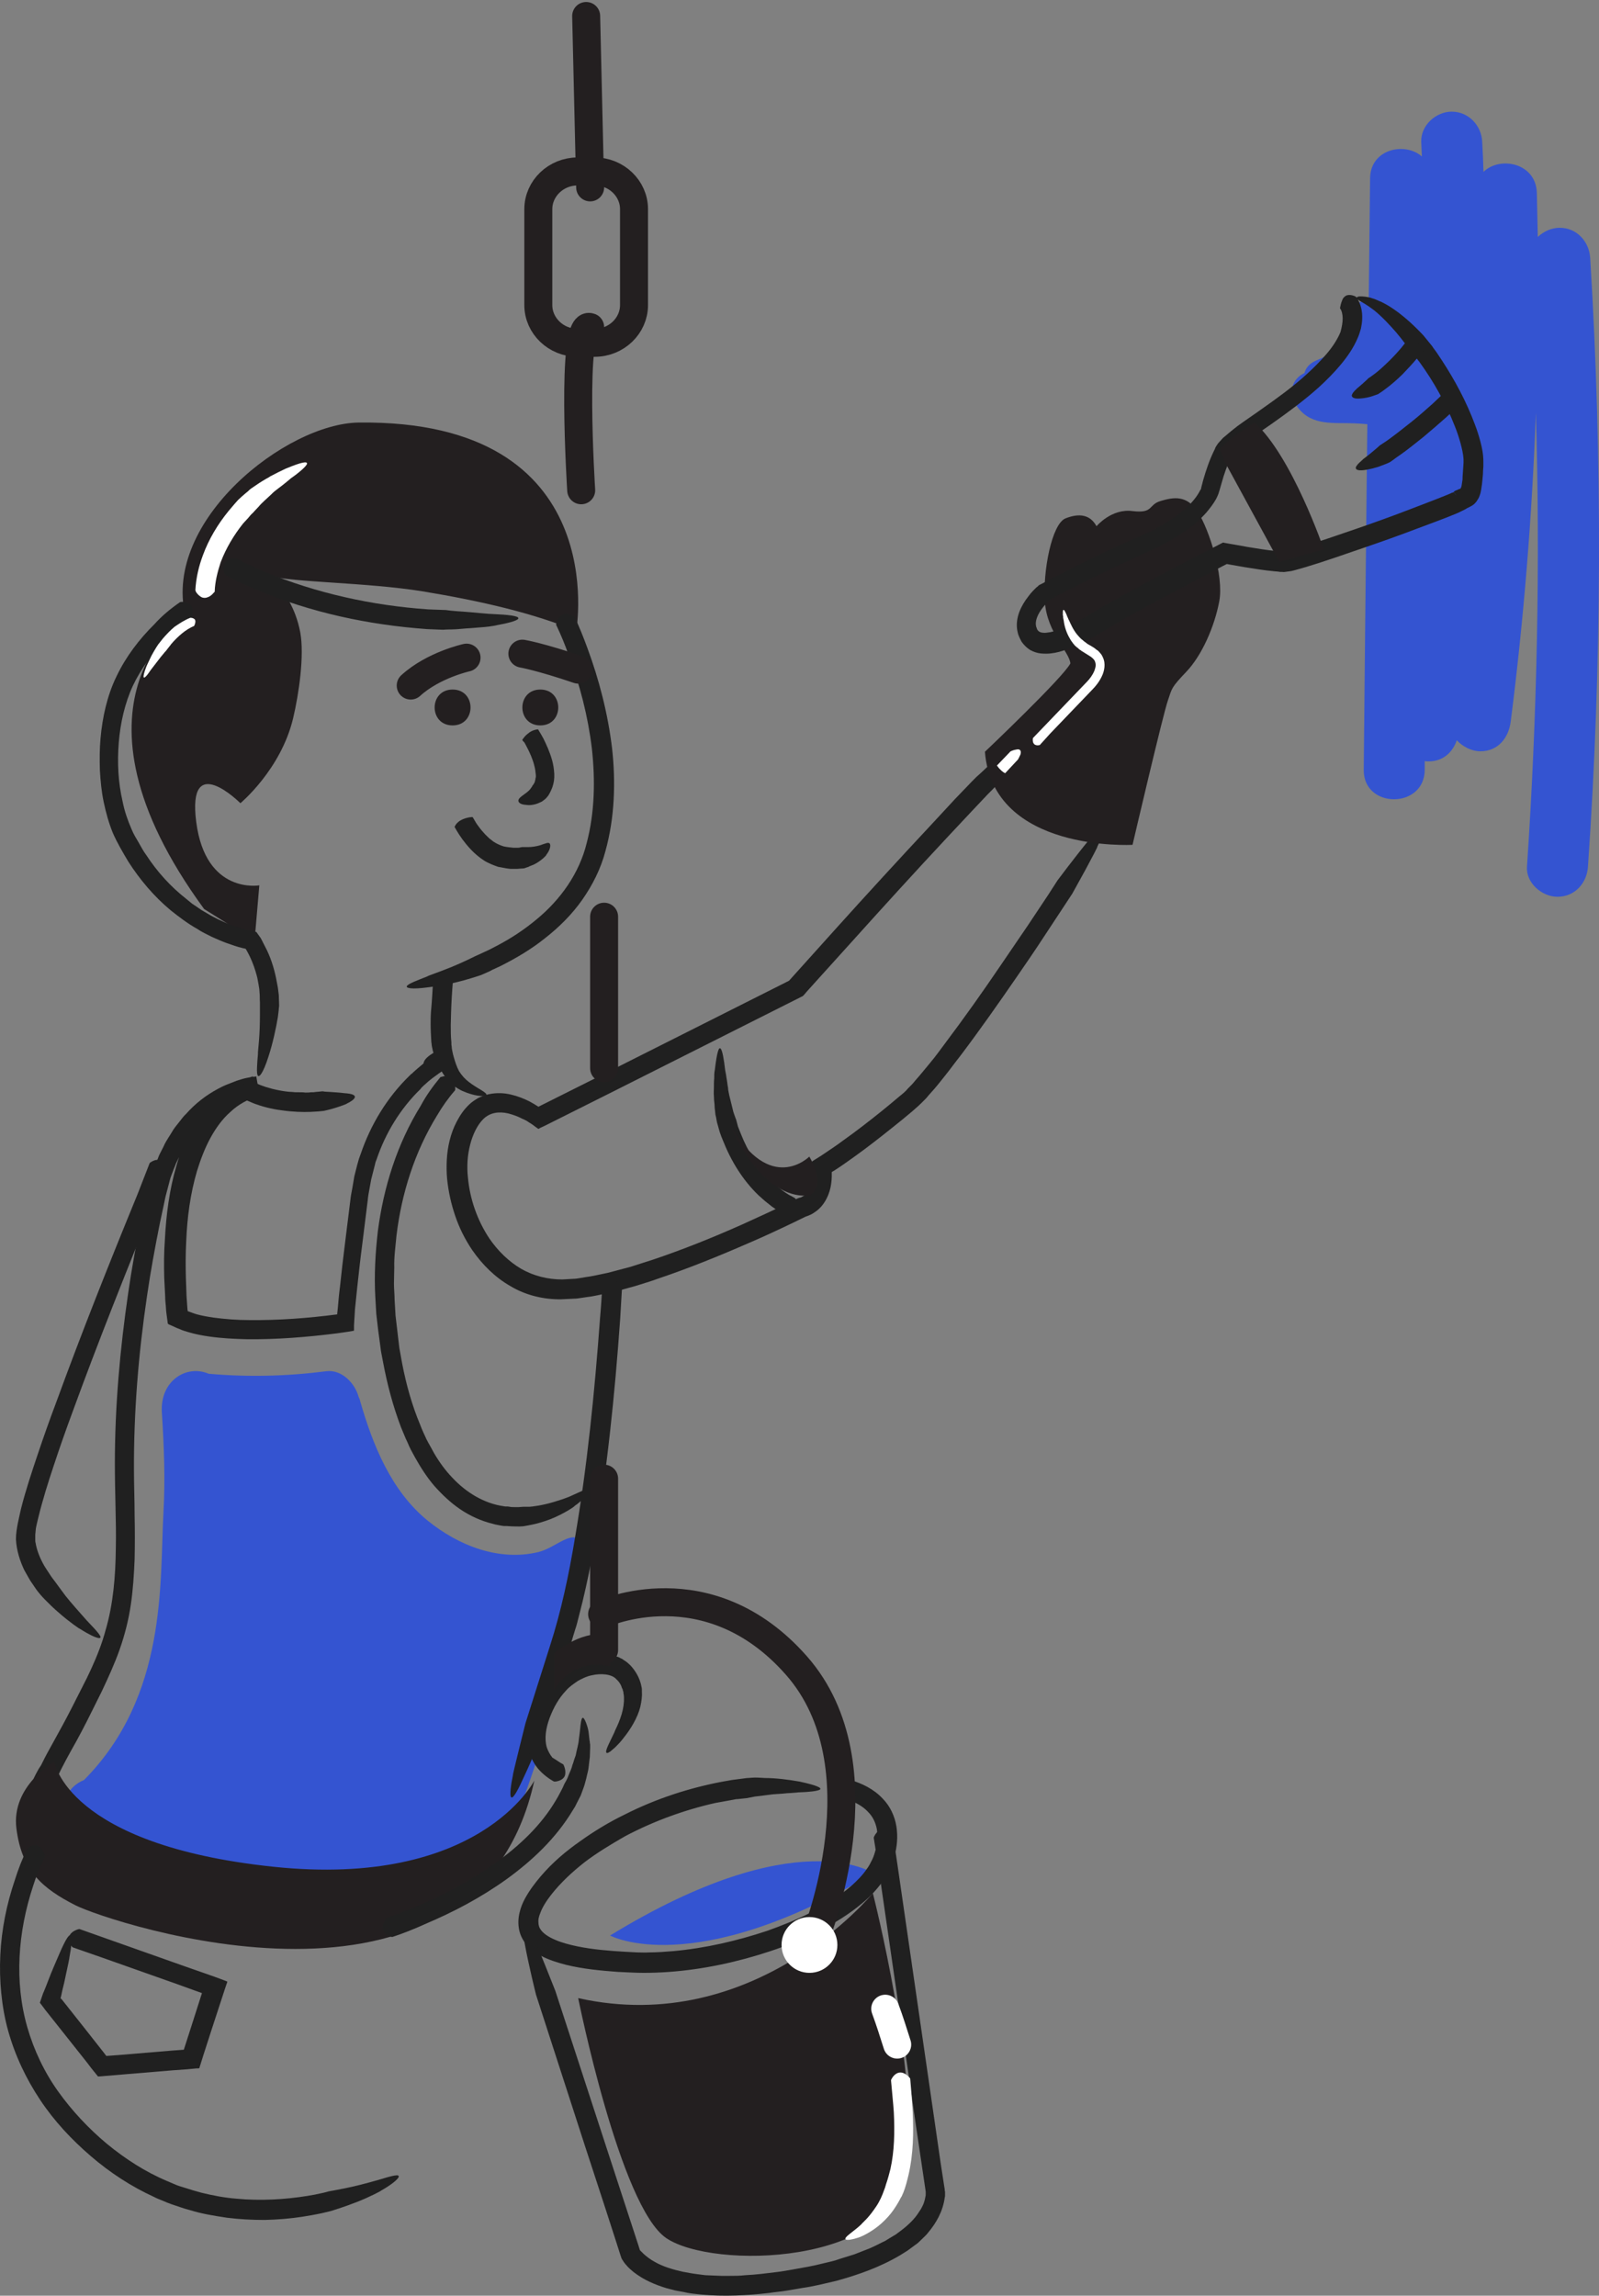 <svg xmlns="http://www.w3.org/2000/svg" width="400" height="574" viewBox="0 0 400 574">
    <rect x="0" y="0" width="400" height="574" fill="#808080" stroke="none"/>
    <g fill="none" fill-rule="evenodd" transform="translate(0 4)">
        <path fill="#231F20" fill-rule="nonzero" d="M144.638 495.596s10.451 52.09 22.01 59.995c11.638 7.904 56.766 6.876 60.17-16.442 3.404-23.397-8.471-69.796-8.471-69.796s-29.452 36.123-73.709 26.243z"/>
        <path fill="#3454d1" fill-rule="nonzero" d="M21.022 441.062c-2.136.869-3.956 2.526-4.748 5.052-3.323 2.92-2.848 8.681.08 11.602 1.582 1.578 3.481 2.288 5.46 2.367 6.013 4.262 15.35 5.84 21.523 7.972 12.502 4.262 24.847 9.155 38.22 10.102 10.84.79 22.947-1.184 32.047-7.498 11.078-7.656 15.747-19.889 19.862-32.122 4.985-14.838 8.23-30.07 10.208-45.618 0-.316.079-.553.079-.868 2.848-2.684 3.877-6.788 1.74-10.34-2.136-3.63-6.33 1.263-10.84 2.368-9.891 2.368-20.02-1.657-27.696-7.892-9.1-7.42-13.69-18.863-16.854-29.834-.08-.394-.238-.789-.396-1.105-.95-3.472-4.273-6.866-8.071-6.392-9.812 1.262-19.625 1.5-29.437.631-5.539-2.368-12.186 1.736-11.71 9.629.553 8.76.87 16.732.395 25.177-.95 17.363 1.028 45.697-19.862 66.77zM397.798 60.527c-.239-4.103-3.337-7.575-7.628-7.575-1.986 0-3.972.868-5.482 2.289l-.238-11.047c-.239-7.496-9.296-9.231-13.349-5.207-.079-2.525-.158-4.971-.317-7.496-.16-4.103-3.417-7.575-7.628-7.575-3.973 0-7.786 3.472-7.627 7.575.079 1.183.079 2.446.158 3.63-4.21-3.71-12.871-1.894-12.95 5.444-.557 49.314-1.113 98.629-1.59 147.943-.079 9.784 15.176 9.784 15.256 0v-2.21c.317.08.635.08.953.08 3.655 0 6.038-2.288 7.071-5.287 1.51 1.657 3.814 2.762 5.88 2.762 4.529 0 7.15-3.472 7.627-7.575 3.258-25.564 5.324-51.287 6.277-77.088 1.113 37.794.318 75.668-2.224 113.463-.318 4.103 3.734 7.574 7.627 7.574 4.37 0 7.39-3.471 7.628-7.574 3.496-50.577 3.655-101.391.556-152.126z"/>
        <path fill="#3454d1" fill-rule="nonzero" d="M364.46 94.421c-2.098-3.93-5.164-7.38-8.553-10.589-2.501-4.171-5.487-8.102-9.037-11.471-3.389-3.29-8.069-1.043-9.36 2.326-1.21 1.283-1.856 3.129-1.372 5.214.727 3.29-4.84 5.295-7.1 6.338-5.568 2.567-2.098 10.027 2.824 10.428 5.81.481 11.458-.561 16.702-2.968.404.802.888 1.685 1.291 2.567 2.663 5.535 7.02 13.076 5.568 19.413-1.614 7.14 8.472 9.707 10.893 2.968 2.904-7.861 2.178-16.846-1.856-24.226z"/>
        <path fill="#3454d1" fill-rule="nonzero" d="M365.874 112.784c-.802-2.91-2.006-5.664-3.45-8.18.16-1.023.08-2.125-.481-3.305-2.167-4.64-6.66-7.237-11.474-8.574-2.086-1.258-4.333-2.281-6.74-3.146-2.407-.866-4.333 0-5.536 1.416-2.086.078-4.654.236-5.456-.708-1.846-2.36-5.938-1.888-7.943 0-2.407 2.28-1.846 5.427 0 7.787 3.61 4.484 8.906 3.54 13.96 3.776 1.926.079 4.494.236 6.9.787 4.574 2.989 7.864 7.63 9.308 12.979 1.926 6.922 12.758 4.012 10.912-2.832zM218.454 464.38s-18.922-13.133-65.836 15.565c0 0 20.642 11.312 65.836-15.564z"/>
        <path fill="#231F20" fill-rule="nonzero" d="M144.144 153.783s9.465-52.92-54.427-52.13c-18.142.236-48.905 24.485-43.383 48.18 0 0-33.13 21.722 4.732 73.457l12.621 7.899 1.183-13.823s-13.41 2.37-15.776-15.797c-2.366-18.167 11.044-4.739 11.044-4.739s10.096-8.373 13.172-21.168c1.5-6.32 2.84-15.797 1.815-21.484-1.184-6.32-4.181-10.584-7.415-14.139 5.6 1.58 23.98 1.58 37.862 3.792 14.908 2.448 28.318 5.608 38.572 9.952z"/>
        <path fill="#202020" fill-rule="nonzero" d="M45.003 146.584c.08-.079.16-.079.32-.079.721-.079 1.602.079 2.243.63.56.552.88 1.498.48 3.075 0 .079-.08.315-.16.394-2.082 1.498-4.164 3.153-6.005 4.966-3.524 3.469-6.566 7.49-8.648 11.904-2.002 4.335-3.123 9.301-3.523 14.189-.4 4.966-.16 9.932.96 14.74.481 2.444 1.282 4.73 2.243 6.938.24.551.48 1.103.8 1.655l.961 1.655c.64 1.104 1.201 2.208 1.922 3.154 2.722 4.178 6.085 7.883 10.009 10.957l1.441 1.182 1.521 1.025.801.552.8.473c.561.315 1.042.63 1.602.946 2.162 1.182 4.484 2.207 6.806 2.916.56.237 1.201.316 1.762.552l.88.237c.641.157 1.362.236 1.922.394.4.552.721 1.025 1.121 1.576l.32.631.24.473.962 1.892c1.2 2.522 2.002 5.281 2.482 8.04l.24 1.262.08.63.16 1.262c0 .867.08 1.734.08 2.601 0 0 0 .315-.08.788 0 .552-.16 1.262-.24 2.129-.4 2.522-1.281 6.621-2.322 9.774-1.361 4.336-2.402 5.44-2.722 4.809-.32-.552-.16-2.838.08-5.518-.08.158.08-1.182.24-3.153.16-1.892.24-4.415.24-6.385v-2.365-.946c-.08-.71 0-1.419-.08-2.128l-.08-1.104-.16-1.025c-.08-.552-.24-1.182-.32-1.734-.56-2.286-1.362-4.493-2.483-6.543-.16-.236-.24-.473-.4-.71l-.08-.078-.72-.158c-1.362-.315-2.643-.788-4.004-1.261-1.281-.473-2.563-1.025-3.764-1.577-1.2-.63-2.482-1.182-3.603-1.97-2.402-1.34-4.564-2.996-6.646-4.651-4.163-3.469-7.687-7.647-10.57-12.14-1.36-2.286-2.722-4.572-3.843-7.095-1.04-2.522-1.761-5.123-2.322-7.804-.56-2.601-.8-5.281-.96-7.961-.08-2.68-.08-5.36.16-7.962.24-2.68.64-5.282 1.28-7.883.641-2.601 1.522-5.203 2.723-7.646 2.322-4.888 5.685-9.302 9.529-13.086 1.761-1.97 3.923-3.784 6.325-5.44zM139.159 152.289c-.08-.08-.08-.16 0-.318.08-.635.4-1.509 1.042-1.985.641-.556 1.603-.794 3.206 0 .08 0 .32.159.32.238 1.203 2.541 2.244 5.162 3.206 7.783 2.966 8.02 5.13 16.438 6.172 25.015.48 4.289.64 8.656.4 12.945-.24 4.368-.881 8.656-2.083 12.944-1.122 4.289-3.206 8.418-5.771 12.071-2.565 3.653-5.77 6.83-9.217 9.53-3.447 2.78-7.214 5.003-11.14 6.989l-1.524.714c-.4.16-.721.318-1.122.556-.721.318-1.523.715-2.324 1.033 0 0-1.844.635-4.408 1.35-2.565.714-5.771 1.35-8.496 1.667-4.569.636-6.011.239-5.61-.317.4-.556 2.484-1.35 5.129-2.383-.32 0 2.805-1.032 5.931-2.303 3.126-1.27 6.091-2.78 6.091-2.78.722-.317 1.443-.635 2.084-.952.32-.16.722-.318 1.042-.477l.802-.397c.48-.238.881-.476 1.362-.715 3.527-1.826 6.893-4.05 9.939-6.591 6.09-5.003 10.74-11.595 12.583-19.139 2.004-7.624 2.164-15.724 1.282-23.665-.961-7.942-2.965-15.804-5.85-23.428-.882-2.541-1.924-5.003-3.046-7.385z"/>
        <path fill="#202020" fill-rule="nonzero" d="M108.37 240.758c0-.16 0-.16.159-.32.798-1.041 2.714-2.403 4.63.32 0 .08.159.32.159.4-.24 2.724-.4 5.447-.48 8.09 0 1.04-.079 2.082-.079 3.043 0 1.442 0 2.963.16 4.325v.32c0 .16 0 .48.08.801 0 .4.08.64.16 1.121.079.48.239 1.041.398 1.602.32 1.121.719 2.323 1.277 3.364.639 1.04 1.517 2.002 2.475 2.723 1.676 1.281 3.033 1.922 3.671 2.402.719.48.878.801.559.961-.559.32-2.953.16-5.827-1.12.16.08-.638-.241-1.835-1.042-.56-.4-1.198-.961-1.836-1.682-.639-.72-1.197-1.521-1.676-2.402-.48-.881-.878-1.762-1.198-2.483-.16-.4-.319-.801-.479-1.121-.16-.481-.239-.881-.399-1.282-.16-.72-.319-1.361-.319-1.762-.08-.4-.08-.64-.08-.64-.08-1.442-.16-2.804-.16-4.165 0-1.121 0-2.162.08-3.204.24-2.643.4-5.446.56-8.249z"/>
        <path fill="#202020" fill-rule="nonzero" d="M108.552 259.17c.08-.08.16-.08.398-.08.717 0 1.593.158 2.23.786.558.628.718 1.57.32 3.062 0 .079-.08.314-.16.393-1.035.707-2.071 1.413-3.107 2.198-.478.393-1.035.786-1.513 1.257l-.717.628-.319.314-.16.157-.079.079-.08.078-.159.236c-5.019 4.868-8.763 10.992-10.993 17.588-.16.392-.319.785-.399 1.256l-.318 1.256-.638 2.513-.478 2.591c-.159.864-.318 1.728-.398 2.67l-1.354 10.914c-.478 3.612-.876 7.302-1.275 10.914-.159 1.806-.398 3.612-.557 5.418l-.08 1.335-.08 1.256-.08 1.413v1.178c0 .079 0 .157-.079.157l-1.354.236c-.876.157-1.832.235-2.709.392-7.488.943-14.976 1.57-22.624 1.492-3.186-.078-6.452-.235-9.639-.707-1.593-.235-3.266-.55-4.86-1.02-.796-.236-1.672-.471-2.469-.864-.239-.079-.637-.236-.956-.393l-1.035-.47-.558-.236-.24-.157c-.079-.079-.079-.157-.079-.236l-.159-1.178-.16-1.177-.079-.707-.08-1.178c-.08-.785-.159-1.57-.159-2.355l-.239-4.712c-.08-3.14-.08-6.281.16-9.422.318-6.281 1.115-12.563 2.947-18.766.876-3.062 2.071-6.124 3.585-9.03 1.593-2.905 3.584-5.653 6.134-8.008 2.549-2.277 5.735-4.083 9.081-5.026l.16-.078c.398 2.12-.797-4.79.876 4.79h-.16c-.159 0-.318 0-.478.078-.318.079-.637.079-1.035.236-.637.157-1.354.392-1.992.55-.637.235-1.354.47-1.991.784-.638.314-1.275.55-1.912.943-2.47 1.334-4.78 3.14-6.692 5.26-.239.236-.478.472-.717.786l-.637.863c-.398.55-.876 1.1-1.275 1.728-.717 1.256-1.593 2.355-2.15 3.769l-.957 1.963c-.238.706-.557 1.334-.796 2.041-.24.707-.558 1.335-.717 2.042l-.558 2.12-.557 2.12-.478 2.277-.956 4.475c-1.195 5.968-2.31 12.014-3.187 18.06-2.15 14.526-3.346 29.13-3.266 43.735 0 3.611.16 7.302.16 11.07.08 3.691.08 7.46 0 11.15-.16 3.77-.399 7.538-.957 11.307-.557 3.769-1.513 7.538-2.788 11.15-1.274 3.612-2.868 7.066-4.46 10.443-1.674 3.298-3.267 6.674-5.02 9.972-.876 1.649-1.752 3.297-2.708 4.946-.876 1.57-1.753 3.22-2.55 4.79l-.637 1.335c-.08.078-.159.235-.159.314l-.16.157-.159.235c-.08.158-.239.315-.318.472-.398.706-.717 1.413-1.036 2.12-.08.157-.16.392-.239.55l-.08.156v.079c0 .078-.08.157-.08.235-.318 1.1-.557 2.277-.557 3.377v.942c0 .628 0 1.492.319 2.512.239 1.021.717 2.12 1.354 3.22.637 1.099 1.514 2.12 2.39 3.062.717.785 1.434 1.335 1.992 1.806.557.471.956.864 1.274 1.178.638.628.717.942.399 1.02-.638.157-2.948-.392-5.497-2.041.08.078-.558-.314-1.593-1.178-1.036-.864-2.31-2.198-3.346-3.847-1.036-1.65-1.673-3.612-1.912-5.104-.16-.785-.16-1.413-.16-1.806v-.707c.08-.785.16-1.491.32-2.277.079-.392.159-.706.238-1.099l.16-.55.08-.235.238-.785c.319-.942.797-1.885 1.275-2.748.239-.472.478-.864.796-1.335l.16-.236.318-.628c.797-1.649 1.673-3.22 2.55-4.79 1.752-3.14 3.425-6.203 5.018-9.343l2.39-4.711 1.195-2.356 1.115-2.356c1.434-3.14 2.709-6.36 3.585-9.657 1.912-6.517 2.47-13.427 2.55-20.415.079-3.534 0-6.988-.08-10.522-.08-3.533-.16-7.145-.16-10.678 0-14.29 1.275-28.581 3.346-42.715.876-6.124 1.992-12.249 3.266-18.295.319-1.491.638-3.062.956-4.554l.478-2.277.638-2.355.637-2.356c.239-.785.557-1.492.876-2.277.319-.785.558-1.492.876-2.277l1.116-2.198c.637-1.492 1.673-2.827 2.47-4.24.477-.707 1.035-1.335 1.513-1.963l.796-1.021c.24-.314.558-.628.877-.942 2.23-2.513 4.939-4.633 7.886-6.203.717-.393 1.514-.786 2.31-1.1l2.39-.942c.797-.235 1.673-.55 2.47-.707.398-.078.876-.157 1.274-.235.24-.079.478-.079.717-.079.08 0 .24 0 .399-.078h.08c1.672 9.58.477 2.67.796 4.79l-.16.078c-2.628.785-5.098 2.12-7.09 4.004-2.07 1.806-3.743 4.162-5.098 6.675-1.354 2.512-2.39 5.26-3.266 8.087-1.673 5.653-2.47 11.62-2.708 17.667-.16 2.983-.16 6.046-.08 9.03.08 1.491.08 2.983.16 4.554.079.785.079 1.491.159 2.277l.08 1.099.079.471h.08c.637.236 1.274.471 1.991.707 1.354.392 2.788.628 4.302.863 2.947.393 5.975.628 9.002.628 7.25.079 14.658-.47 21.907-1.413h.08l.159-1.492c.16-1.884.319-3.69.558-5.496.398-3.69.796-7.302 1.274-10.993l1.354-10.914c.08-.863.32-1.884.478-2.826l.478-2.827.717-2.827.399-1.413c.159-.471.318-.942.478-1.335 2.47-7.302 6.612-14.133 12.188-19.551l.239-.236.08-.078.08-.079.238-.157.399-.392.796-.707 1.673-1.413c.16-1.1 1.354-1.963 2.629-2.749z"/>
        <path fill="#202020" fill-rule="nonzero" d="M110.088 265.425c.079-.08.079-.158.316-.158.632-.236 1.58-.315 2.292.079.71.473 1.185 1.34 1.185 2.918 0 .079 0 .315-.08.394-1.659 1.893-3.16 4.022-4.503 6.309-5.531 8.99-8.85 19.399-10.114 29.966-.237 2.68-.632 5.283-.553 7.964l-.08 4.022c0 1.34.159 2.681.159 4.022l.237 4.022.474 4.021.474 4.022.711 3.943c1.027 5.284 2.45 10.41 4.504 15.298.474 1.262 1.027 2.445 1.58 3.628.316.63.632 1.183.949 1.735l.474.867.474.868c1.343 2.287 2.844 4.337 4.583 6.15 3.476 3.707 7.901 6.388 12.721 7.098.158 0 .316.079.474.079h.633l.553.079c.316.078.71.078 1.106.078h1.106l1.106-.078h1.107c.316 0 .79 0 1.264-.08.474-.078 1.027-.157 1.58-.236 2.292-.394 5.215-1.262 7.586-2.208 1.975-.867 3.24-1.498 4.109-1.814.79-.315 1.185-.236 1.106.08 0 .315-.474.946-1.106 1.655-.711.71-1.66 1.656-2.845 2.445.316-.079-2.528 1.892-5.926 3.233-1.66.63-3.477 1.183-4.82 1.42-.711.157-1.264.236-1.66.315-.395.079-.632.079-.632.079-.869.079-1.738 0-2.607 0-.474 0-.87-.08-1.264-.08h-.712c-.158 0-.395-.078-.553-.078-.71-.158-1.501-.237-2.212-.473-2.924-.71-5.69-1.972-8.139-3.628-2.45-1.656-4.583-3.706-6.48-5.835-1.896-2.208-3.397-4.574-4.82-7.097l-1.027-1.893c-.316-.63-.632-1.262-.869-1.892-.632-1.262-1.106-2.603-1.66-3.865-1.974-5.204-3.397-10.566-4.424-16.008l-.395-2.05c-.158-.71-.237-1.34-.316-2.05l-.553-4.1-.237-2.051c-.08-.71-.158-1.34-.237-2.05l-.237-4.101c-.316-5.52 0-11.04.632-16.56 1.422-10.962 4.82-21.844 10.746-31.386 1.343-2.523 3.003-4.81 4.82-7.018z"/>
        <path fill="#202020" fill-rule="nonzero" d="M249.144 185.61c.078-.079.078-.079.314-.158 1.26-.315 3.62-.078 3.226 3.23 0 .079-.078.315-.157.394-1.495 1.418-2.911 2.915-4.327 4.412l-1.102 1.103-4.091 4.332-6.058 6.46c-8.104 8.665-16.05 17.41-23.997 26.233l-5.98 6.617-2.99 3.309-1.494 1.654-.708.788-.394.472c-.236.237-.472.63-.786.71l-16.13 8.113-31.785 15.992-16.523 8.272-1.022.472c-.158.08-.315.237-.472.237l-.472-.315-.945-.71-.472-.314-.393-.237c-.55-.394-1.102-.709-1.731-.945-1.18-.63-2.36-1.024-3.54-1.34-2.44-.55-4.564-.157-6.137 1.34-1.574 1.497-2.754 4.018-3.383 6.538-.315 1.26-.551 2.6-.63 3.94-.079 1.338-.079 2.756.079 4.096.472 5.435 2.36 10.87 5.429 15.44 2.124 3.072 4.799 5.672 7.867 7.484 3.147 1.812 6.688 2.678 10.307 2.678l2.833-.157c.472 0 .944-.08 1.416-.158l1.416-.236c1.888-.237 3.776-.71 5.743-1.103 1.889-.473 3.777-1.024 5.665-1.497 1.888-.63 3.777-1.182 5.665-1.812 7.474-2.52 14.949-5.514 22.187-8.744 3.62-1.654 7.317-3.309 10.858-5.042l2.675-1.339.236-.079c.078-.078.236-.078.314-.157l.551-.158c.158 0 .236-.079.394-.157.314-.158.55-.315.786-.473.551-.394.944-.867 1.26-1.497.157-.315.235-.63.393-.945.078-.394.236-.71.236-1.103.078-.394.078-.788.078-1.182v-.63V288.887l-.078-.71-.158-1.417v-.315c.079-.08.236-.158.315-.237l.63-.394 1.258-.787.708-.473c1.653-1.103 3.305-2.206 4.878-3.387 3.226-2.285 6.373-4.727 9.52-7.248 1.574-1.26 3.069-2.52 4.564-3.781.786-.63 1.573-1.26 2.124-1.97l.944-.945c.315-.315.63-.709.944-1.103.63-.709 1.26-1.418 1.888-2.206l1.889-2.284c1.259-1.497 2.439-3.151 3.619-4.727 4.8-6.38 9.441-12.92 13.926-19.537 2.282-3.308 4.485-6.617 6.766-9.925l5.193-7.8 2.282-3.544s4.484-5.987 7.789-10.005c.708-.867 1.258-1.576 1.73-2.127.473-.551.866-1.024 1.18-1.26.63-.552.945-.63 1.024-.316.157.63-.551 2.836-1.81 5.357.236-.236-1.338 2.758-2.911 5.672l-3.305 5.987-1.967 2.994-5.192 7.878c-2.203 3.387-4.485 6.696-6.767 10.004-4.563 6.618-9.205 13.235-14.083 19.695-1.259 1.575-2.439 3.23-3.698 4.805l-1.888 2.363c-.63.788-1.338 1.576-2.046 2.364-.393.393-.629.787-1.022 1.181l-1.18 1.182c-.787.788-1.574 1.418-2.36 2.127-1.574 1.339-3.148 2.6-4.722 3.86-3.147 2.52-6.372 5.042-9.677 7.405-1.652 1.182-3.304 2.363-5.035 3.466l-.551.315v1.182c0 .551-.079 1.182-.157 1.812-.315 2.363-1.495 5.12-3.698 6.775-.551.393-1.102.787-1.731 1.024-.315.157-.63.236-1.023.394l-.157.078s-.079.08-.158.08l-2.753 1.338c-3.62 1.733-7.317 3.467-11.015 5.042-7.396 3.23-14.95 6.302-22.66 8.902-1.888.709-3.855 1.26-5.822 1.89-1.967.552-3.934 1.103-5.98 1.576-2.045.394-4.012.945-6.136 1.182l-1.574.236c-.55.079-1.022.158-1.573.158l-3.226.157c-4.406.079-8.97-1.024-12.746-3.308-3.855-2.206-7.002-5.357-9.52-8.981-1.81-2.678-3.226-5.514-4.248-8.508-1.023-2.993-1.731-6.145-2.046-9.296-.157-1.575-.157-3.23-.079-4.805.08-1.576.315-3.23.708-4.805.394-1.576.945-3.152 1.731-4.648.787-1.497 1.731-2.994 3.147-4.333.63-.63 1.495-1.182 2.282-1.654.866-.394 1.81-.788 2.675-.946 1.888-.394 3.777-.315 5.429.08 1.73.393 3.304 1.023 4.72 1.732.709.394 1.417.788 2.125 1.26l.079.08 15.263-7.642 31.786-15.992 15.657-7.877 11.487-12.762c7.946-8.823 15.971-17.568 24.075-26.233l6.058-6.539 4.17-4.332 1.102-1.103c1.888-1.655 3.383-3.151 4.878-4.648z"/>
        <path fill="#202020" fill-rule="nonzero" d="M198.8 295.543c.076.079.153.079.229.236.305.55.534 1.337.457 2.124 0 .393-.152.865-.533 1.18-.382.393-.916.707-1.755.865h-.457c-.687-.315-1.297-.708-1.907-1.102-.61-.393-1.22-.786-1.755-1.18l-1.678-1.336-1.601-1.416c-3.966-3.775-6.941-8.652-8.924-13.685-.305-.708-.61-1.495-.84-2.203l-.686-2.438s-.076-.472-.229-1.258c-.076-.236-.076-.393-.152-.63 0-.235-.076-.471-.076-.786-.077-.55-.153-1.18-.153-1.809-.076-.629-.152-1.337-.152-2.045-.077-.708 0-1.494 0-2.202s0-1.494.076-2.202c0-.708 0-1.416.152-2.124.534-4.483.992-5.82 1.45-5.348.457.472.839 2.753 1.144 5.427 0-.079 0 .079.076.393.076.315.152.787.229 1.337.076.55.229 1.259.305 2.045.076.393.152.787.152 1.18l.23 1.18c.38 1.573.762 3.146 1.067 4.325.381 1.18.686 1.888.686 1.888l.458 1.73.687 1.73c1.754 4.484 4.347 8.652 7.703 11.956l1.373 1.258 1.45 1.101c.457.315.99.708 1.525 1.023.381.157.915.472 1.449.786z"/>
        <path fill="#231F20" fill-rule="nonzero" d="M283.313 207.237s-34.935 1.972-36.929-23.268c0 0 19.541-18.535 21.376-22.085-.24-2.918-5.823-7.65-6.381-15.38-.558-7.73 1.755-19.56 5.184-20.902 3.43-1.34 6.142-.946 7.737 1.972 0 0 3.749-4.496 9.013-3.786 5.344.631 3.829-1.577 7.02-2.524 3.19-.946 6.54-1.577 9.331 2.76 2.792 4.339 6.54 15.933 5.344 22.322-1.196 6.389-4.387 13.566-8.215 17.589-3.829 4.023-3.59 4.101-4.626 7.178-1.117 2.997-8.854 36.124-8.854 36.124z"/>
        <path stroke="#231F20" stroke-linecap="round" stroke-width="7" d="M116.708 160.437s-8.328 1.827-13.965 6.976M130.673 159.44s4.428.744 13.965 3.987"/>
        <path fill="#231F20" fill-rule="nonzero" d="M113.217 168.41c-5.985 0-5.985 8.968 0 8.968s5.985-8.969 0-8.969zM135.162 168.41c-5.985 0-5.985 8.968 0 8.968s5.985-8.969 0-8.969z"/>
        <path fill="#202020" fill-rule="nonzero" d="M130.655 181.017s0-.078.075-.156c.224-.31.598-.855 1.196-1.321.598-.544 1.42-1.01 2.467-1.166h.224c0 .078.598.933 1.345 2.332.673 1.399 1.57 3.264 2.168 5.44.3 1.088.449 2.176.523 3.342v.855c0 .31-.074.544-.074.855-.075.544-.225 1.088-.374 1.554-.15.466-.374.855-.523 1.244-.225.388-.374.699-.524.932-.373.466-.598.7-.598.7s-.15.155-.448.388c-.15.078-.3.233-.523.389-.225.078-.449.233-.673.31-.972.467-2.242.7-3.214.545-1.645-.078-2.093-.7-2.018-1.166.074-.466.672-.933 1.345-1.399-.075 0 .748-.466 1.346-1.088.149-.155.299-.31.373-.466.15-.156.225-.311.3-.389.149-.233.149-.389.224-.389 0 0 .074-.077.224-.31.15-.234.299-.467.373-.933 0-.078.075-.233.075-.31 0-.156 0-.234.075-.39.075-.233 0-.544 0-.854-.075-.7-.15-1.4-.374-2.177-.374-1.554-1.121-3.186-1.719-4.352-.299-.622-.598-1.088-.747-1.399-.449-.388-.524-.621-.524-.621zM113.716 202.769c0-.085 0-.085.08-.17.162-.427.646-1.023 1.373-1.45.727-.426 1.695-.767 2.826-.852h.242s.162.256.404.682c.242.426.565 1.023 1.05 1.62.484.681 1.049 1.363 1.695 2.045.323.34.726.682 1.05 1.023.403.255.726.596 1.13.852.807.511 1.615.852 2.422 1.108.727.17 1.695.255 2.422.34h.969c.323 0 .565 0 .727-.085.242 0 .323-.085.484-.085H132.205c.807 0 1.937-.17 2.826-.426 1.534-.511 2.18-.852 2.502-.426.323.511 0 1.704-.888 2.812.162 0-.969 1.194-2.422 2.046-.323.17-.726.426-1.05.511-.322.17-.726.256-.968.426-.565.17-.97.341-.97.341s-.322.086-.887.086c-.323 0-.646.085-1.05.085h-1.292c-.484 0-.968-.085-1.534-.17-.565-.086-1.21-.256-1.857-.342-1.21-.426-2.583-.937-3.714-1.704-2.341-1.534-4.037-3.58-5.248-5.199-1.291-1.79-1.857-2.983-1.937-3.068zM150.666 317.557c0-.078 0-.157.16-.314.717-1.024 2.631-2.52 4.625.157 0 .079.16.315.16.394-.16 2.754-.32 5.43-.479 8.107-1.355 18.969-3.27 37.86-6.54 56.592-.797 4.723-1.754 9.367-2.871 14.01l-.877 3.464c-.32 1.18-.559 2.361-.957 3.463-.718 2.283-1.356 4.644-2.074 6.927l-5.902 18.575s-2.712 6.927-5.025 11.728c-3.669 8.186-3.669 4.487-2.552-.944-.24.55 3.11-12.83 3.11-12.83l6.142-19.363c2.791-8.658 4.705-17.71 6.22-26.84 3.111-18.182 4.946-36.679 6.302-55.176.239-2.597.398-5.273.558-7.95z"/>
        <path fill="#231F20" fill-rule="nonzero" d="M133.666 441.211s-13.667 26.98-65.333 21.538c-51.667-5.443-54.748-26.28-54.748-26.28s-10.823 6.064-9.48 16.716c1.343 10.652 6.557 15.006 14.773 19.205 8.137 4.12 100.173 35.377 114.788-31.179z"/>
        <path fill="#202020" fill-rule="nonzero" d="M140.862 437.128c.078.079.078.079.157.236.235.55.471 1.257.392 2.043 0 .786-.55 1.73-2.356 2.044h-.471c-1.414-.786-2.75-1.808-3.85-3.065-1.1-1.258-1.885-2.83-2.435-4.402-.157-.472-.235-.943-.314-1.336-.079-.236-.079-.472-.157-.708l-.079-.707c0-.472-.078-.944-.078-1.337l.078-1.336c.079-.864.315-1.729.472-2.515.157-.865.471-1.572.785-2.437 1.179-3.065 2.75-6.052 5.106-8.489 1.179-1.257 2.514-2.358 4.006-3.223 1.493-.864 3.143-1.572 4.87-1.965 1.729-.393 3.536-.471 5.342-.235.472.078.943.157 1.414.314l.707.236c.236.078.472.157.707.314.236.157.472.157.707.393l.707.472c.472.314.707.629 1.1.943 1.335 1.415 2.357 3.223 2.75 5.11 0 0 0 .156.078.392.078.236.078.63.078 1.18.079.943-.078 2.279-.392 3.694-.707 2.83-2.514 5.738-4.242 7.86-.707.943-1.336 1.572-1.885 2.122-.55.55-1.022.865-1.336 1.18-.707.47-1.021.55-1.1.156-.078-.707 1.022-2.672 2.121-5.03-.235.236 1.414-2.594 2.043-5.502.314-1.415.392-2.909.235-3.852-.078-.236-.078-.472-.078-.629-.079-.157-.079-.314-.157-.471 0-.158-.079-.236-.079-.315 0-.078-.078-.078-.078-.078-.236-.865-.707-1.651-1.414-2.28-1.1-1.336-3.85-1.572-6.206-1.022-1.178.236-2.357.786-3.456 1.415-1.022.708-2.121 1.415-2.985 2.437-1.807 1.886-3.143 4.323-4.085 6.838-.943 2.516-1.336 5.11-.707 7.31.314.944.785 1.808 1.414 2.594.864.472 1.728 1.18 2.67 1.65z"/>
        <path stroke="#231F20" stroke-linecap="round" stroke-width="7" d="M151.122 408.566L151.122 365.717M151.122 263.077L151.122 225.21M145.39 118.584s-2.74-42.807 2.24-40.787"/>
        <path stroke="#231F20" stroke-linecap="round" stroke-width="7" d="M148.765 81.713h-4.263c-5.411 0-9.839-4.245-9.839-9.434v-23.98c0-5.19 4.428-9.435 9.839-9.435h4.263c5.411 0 9.838 4.245 9.838 9.434v23.98c0 5.19-4.427 9.435-9.838 9.435zM147.631 42.85L146.633 0"/>
        <path fill="#202020" fill-rule="nonzero" d="M37.419 286.866c.078-.079.078-.158.234-.236 1.013-.71 3.273-1.498 4.208 1.734 0 .078.078.315 0 .394l-3.117 7.487c-7.091 17.497-14.104 34.994-20.572 52.727-1.636 4.414-3.195 8.827-4.675 13.32-1.48 4.413-2.884 8.906-3.974 13.398-.156.552-.234 1.104-.39 1.655l-.156.788-.078.789c0 .236-.078.551-.078.788V381.05c0 .236 0 .472.078.709.312 1.891 1.091 3.862 2.182 5.753l.545.867.312.473c.234.315.39.63.624.946.39.63.857 1.182 1.324 1.813 0 0 1.013 1.418 2.494 3.389 1.48 1.891 3.584 4.177 5.299 6.147 3.039 3.153 3.896 4.256 3.272 4.414-.623.158-2.727-.867-5.065-2.364.234.236-2.571-1.656-5.143-3.941-1.324-1.104-2.571-2.365-3.506-3.31-.935-.946-1.48-1.656-1.48-1.656-.546-.63-1.014-1.34-1.481-2.049l-.702-1.024-.545-.946-.935-1.655c-1.091-2.286-1.948-4.887-2.104-7.724 0-1.498.234-2.759.468-4.02.155-.63.233-1.182.39-1.812l.389-1.734c1.169-4.65 2.65-9.064 4.13-13.478 1.48-4.413 3.039-8.827 4.675-13.162 6.39-17.496 13.247-34.757 20.338-52.017l3.039-7.803zM6.843 458.19c.079-.078.079-.158.236-.237.55-.397 1.416-.714 2.203-.476.786.238 1.494.952 1.888 2.459 0 .08.078.317 0 .396-1.102 2.3-2.124 4.76-2.91 7.297-3.776 11.421-4.72 23.873-1.417 35.294 1.652 5.711 4.248 11.184 7.709 16.022 3.46 4.838 7.63 9.28 12.192 13.086 4.64 3.807 9.675 7.06 15.181 9.36l2.045.872c.708.317 1.416.476 2.124.714 1.416.475 2.832.872 4.247 1.269 2.91.713 5.821 1.269 8.81 1.506 5.9.556 11.956.238 17.856-.713l1.809-.318c.393-.079.786-.158 1.101-.238.787-.158 1.495-.317 2.281-.555 0 0 1.81-.317 4.169-.793 2.438-.476 5.427-1.269 7.945-1.983 4.168-1.269 5.584-1.586 5.427-.872-.157.634-2.045 2.141-4.484 3.49.315-.08-2.674 1.507-5.899 2.776s-6.607 2.3-6.607 2.3l-2.36.555-1.18.238-1.258.238-2.36.396c-3.147.476-6.214.714-9.36.793-3.147 0-6.293-.158-9.44-.555-3.146-.476-6.214-.952-9.281-1.903-1.573-.397-2.99-.952-4.484-1.428-.708-.238-1.494-.555-2.202-.872-.708-.318-1.495-.556-2.203-.952-5.742-2.617-11.09-6.107-15.889-10.231-4.798-4.125-9.124-8.725-12.664-14.039-3.54-5.314-6.292-11.104-8.023-17.29-.865-3.093-1.416-6.266-1.73-9.438-.315-3.173-.394-6.345-.236-9.597.314-6.345 1.573-12.611 3.618-18.639.865-2.776 1.888-5.393 3.146-7.931z"/>
        <path fill="#202020" fill-rule="nonzero" d="M18.211 482.911c-.079-.078-.158-.078-.237-.233-.792-1.012-1.663-3.19 1.504-4.279.08 0 .317-.077.396-.077l7.682 2.722 18.69 6.612 4.672 1.634 3.089 1.089 2.296.855.555.234c0 .155-.08.388-.159.544l-.396 1.167-3.484 10.657-1.98 6.145-.95 3.033c0 .156-.159.156-.317.156h-.396l-.792.078-1.663.155-3.326.234-13.067 1.089-4.593.389-.95.077h-.238c-.08 0-.08-.077-.159-.155l-.316-.39-1.188-1.477-1.188-1.556-4.752-5.99-5.623-7.078-.396-.544-.95-1.245c.08-.311.317-.856.475-1.4.08-.311.238-.622.317-.934.08-.155.158-.389.238-.544.316-.778.712-1.711 1.108-2.8.792-2.1 1.822-4.434 2.693-6.457 3.484-8.167 3.564-4.511 2.534.934.08-.234-.317 1.789-.871 4.278-.238 1.245-.554 2.567-.871 3.812-.159.622-.238 1.244-.396 1.789-.08.389-.08.233 0 .31h.08c0-.077.157.156.157.156l5.544 7.001 4.593 5.834 1.03 1.322 3.168-.233 13.067-1.089 3.167-.233v-.078l1.98-6.145 2.534-7.934-6.256-2.256-18.69-6.612-7.365-2.567zM98.245 480.28c-.078 0-.157.079-.314 0-.63-.16-1.494-.558-1.888-1.274-.393-.717-.471-1.751.394-3.105 0-.08.157-.238.314-.318 2.517-.876 4.954-1.83 7.392-2.866 6.92-2.945 13.605-6.447 19.66-10.825 6.055-4.299 11.56-9.473 15.256-15.761.393-.637.708-1.194 1.023-1.83.314-.638.707-1.274.943-1.911 0 0 .157-.398.55-1.035.158-.318.394-.716.551-1.194.157-.478.393-.955.63-1.512.078-.24.235-.558.314-.876.078-.318.157-.637.314-.955.158-.637.394-1.274.63-1.91.235-1.354.707-2.707.786-3.98.314-2.15.393-3.583.55-4.458.158-.876.394-1.115.63-.876.235.239.55.876.865 1.831.157.478.314 1.035.393 1.672.078.636.157 1.353.236 2.07 0-.08 0 .079.078.397 0 .16 0 .398.079.637v.876c0 .636-.079 1.432-.079 2.228-.078.796-.236 1.752-.314 2.627-.079.876-.393 1.751-.55 2.627-.237.796-.394 1.592-.63 2.229-.472 1.273-.786 2.149-.786 2.149l-.944 1.83-.472.956-.55.876c-4.247 7.084-10.223 12.656-16.593 17.273-6.449 4.617-13.369 8.278-20.604 11.303-2.674 1.194-5.19 2.229-7.864 3.104zM211.374 445.759c-.08 0-.158 0-.237-.16-.395-.48-.79-1.198-.869-1.997-.079-.798.237-1.837 1.974-2.475.08 0 .316-.08.474-.08 2.922.878 5.844 2.236 8.134 4.712 1.816 1.836 3.001 4.392 3.396 6.947.395 2.556.158 5.032-.474 7.348-.158.559-.316 1.118-.553 1.757l-.316.878c-.079.32-.237.56-.394.879l-.395.798c-.158.24-.316.56-.474.799l-.474.799c-.158.24-.316.479-.553.718-1.421 1.917-3 3.594-4.738 5.032-3.475 2.954-7.186 5.19-11.135 7.187-3.87 1.917-7.897 3.594-12.003 4.952-8.213 2.715-16.663 4.552-25.27 5.19-2.133.16-4.344.24-6.476.24-2.211 0-4.264-.16-6.476-.24-4.264-.319-8.607-.718-12.872-1.756-2.132-.56-4.343-1.198-6.554-2.396-1.106-.56-2.132-1.358-3.159-2.396-.948-1.038-1.737-2.396-2.053-3.913-.316-1.518-.237-2.955.079-4.313.316-1.357.79-2.476 1.342-3.514 1.185-2.156 2.527-3.913 3.949-5.59 2.922-3.434 6.317-6.31 9.871-8.785 3.554-2.555 7.265-4.792 11.214-6.708 7.739-3.913 16.03-6.629 24.56-8.226l2.29-.4 1.263-.16 2.448-.319s.474 0 1.264-.08 1.974 0 3.237.08c2.606 0 5.844.4 8.53.879 4.5.958 5.685 1.597 5.211 1.997-.553.399-2.764.638-5.528.718.158 0-.631.08-1.816.16-.553 0-1.264.08-2.053.16-.79.08-1.58.08-2.37.16-1.658.239-3.316.399-4.5.558-1.264.24-2.054.4-2.054.4l-2.29.24c-.395 0-.79.08-1.106.16l-4.422.798c-7.818 1.757-15.478 4.552-22.585 8.305-3.475 1.997-6.95 4.073-10.108 6.47-3.16 2.475-6.081 5.19-8.45 8.225-1.185 1.517-2.211 3.115-2.764 4.712-.316.798-.474 1.517-.395 2.156 0 .639.158 1.198.474 1.677.632 1.038 2.053 1.997 3.79 2.715 1.659.72 3.554 1.198 5.45 1.598 3.869.798 7.896 1.118 11.924 1.357 1.026.08 2.053.08 3.08.16 1.026 0 1.974.08 3 0 1.975 0 4.028-.16 6.002-.32 7.976-.718 15.952-2.555 23.612-5.11 3.79-1.358 7.581-2.876 11.135-4.712 3.554-1.837 6.95-3.993 9.871-6.55 1.422-1.277 2.764-2.635 3.79-4.152.553-.719.948-1.517 1.343-2.316.395-.798.632-1.597.869-2.476.474-1.836.553-3.593.316-5.19-.316-1.598-.948-3.035-2.132-4.233-1.422-1.598-3.633-2.716-5.844-3.354z"/>
        <path stroke="#231F20" stroke-linecap="round" stroke-width="7" d="M150.623 399.592s26.525-12.243 48.628 12.874c22.104 25.118 4.737 67.849 4.737 67.849"/>
        <ellipse cx="202.494" cy="482.308" fill="#FFF" fill-rule="nonzero" rx="6.983" ry="6.976"/>
        <path fill="#202020" fill-rule="nonzero" d="M218.576 455.54c0-.08 0-.158.08-.317.554-1.187 2.06-3.008 4.517-.712.08.079.238.237.238.316l1.189 8.076 9.51 65.639 1.19 8.234.633 4.118.317 2.058.08.475v.238c0 .079 0 .079.079.316v.792c0 .238 0 .475-.08.713-.475 3.484-2.14 6.334-4.12 8.71-.476.633-1.031 1.108-1.586 1.662-.555.554-1.11 1.109-1.744 1.504l-1.822 1.346-1.903 1.188c-5.072 3.009-10.541 4.91-16.01 6.414-2.774.633-5.469 1.346-8.322 1.741l-4.2.713c-1.427.238-2.775.317-4.201.554-5.628.634-11.334.95-17.04.396l-2.14-.237-1.11-.159-1.11-.237-2.14-.396-2.14-.554c-2.853-.871-5.706-2.059-8.243-4.038-.634-.555-1.268-1.03-1.823-1.742-.158-.159-.317-.317-.396-.475-.158-.159-.238-.317-.396-.555-.159-.237-.397-.554-.476-.87l-.238-.713-1.268-3.96-2.536-7.838-5.152-15.756-12.126-37.451s-1.823-7.284-2.774-12.51c-1.744-8.789.396-5.78 2.615-.713-.079-.554 4.994 12.273 4.994 12.273l13.077 40.064 5.073 15.519 2.536 7.759.475 1.504.159.159.238.237.555.554c.792.713 1.743 1.426 2.774 1.98 2.06 1.188 4.517 1.9 6.974 2.454 1.268.238 2.537.475 3.805.634l1.902.237 1.981.08 1.982.079h1.981c1.348 0 2.616 0 3.963-.159 1.348-.079 2.616-.158 3.963-.316l3.963-.475c1.347-.159 2.615-.396 3.963-.634l3.963-.712c1.268-.238 2.615-.555 3.883-.871 1.269-.317 2.616-.555 3.805-1.03l3.804-1.187 3.646-1.426c.634-.237 1.189-.554 1.744-.791l1.743-.871c.634-.238 1.11-.634 1.665-.95l1.585-.95c1.981-1.426 3.963-3.01 5.31-4.91l.951-1.425c.238-.475.555-1.03.714-1.504l.237-.792c.08-.237.08-.475.159-.792.08-.237.08-.475.08-.712v-.317c0-.08 0 .08 0 0v-.238l-2.379-16.073-9.352-64.45-1.268-7.918zM335.247 73.113c-.08-.08-.08-.08 0-.237.078-.474.236-1.185.55-1.896.08-.158.158-.395.316-.553.157-.158.315-.316.55-.474.473-.237 1.182-.316 2.205.079.08 0 .394.237.473.316 1.102 1.58 1.496 3.555 1.417 5.293 0 .869-.157 1.738-.315 2.528-.236.79-.472 1.58-.787 2.29-1.102 2.608-2.677 4.82-4.33 6.795-1.654 1.975-3.465 3.792-5.355 5.53-3.78 3.397-7.795 6.32-11.81 9.164-2.048 1.422-4.016 2.765-5.985 4.187-.472.316-.945.711-1.417 1.027-.472.316-.945.711-1.26 1.106l-.551.553-.472.474c-.158.158-.158.237-.237.395l-.078.079-.08.158-.157.395c-.944 2.054-1.732 4.266-2.362 6.557l-.472 1.66-.158.473c-.078.316-.157.553-.236.711-.157.395-.315.711-.472 1.027-.709 1.264-1.575 2.37-2.441 3.397-1.811 2.054-3.858 3.713-6.063 5.135-2.126 1.422-4.41 2.686-6.693 3.792-1.18.553-2.283 1.027-3.385 1.58l-3.307 1.501c-2.205 1.027-4.41 2.054-6.614 3.16-4.41 2.133-8.74 4.266-12.992 6.557l-.079.08-.157.157-.552.553c-.393.395-.708.79-1.023 1.185-.63.79-1.181 1.66-1.496 2.528-.315.87-.394 1.58-.236 2.212 0 .08 0 .158.078.237l.079.237c.079.158.079.316.157.395.158.237.315.395.473.474.315.237 1.102.395 2.047.237.945-.079 1.969-.395 2.992-.79 2.047-.71 4.173-1.817 6.22-2.923 1.024-.553 2.048-1.185 3.071-1.817 1.103-.632 2.126-1.264 3.229-1.896 2.125-1.185 4.33-2.37 6.456-3.555 4.33-2.37 8.661-4.66 12.992-6.873l6.535-3.397 2.283-1.185c.08 0 .158-.079.237-.079l.236.08.472.078.866.158.945.158 3.544.632c2.362.395 4.803.79 7.086 1.027.315 0 .551.08.866.08.315 0 .551 0 .787.078.315 0 .394-.079.552-.079h.236l.394-.079c1.102-.237 2.204-.632 3.385-.948 4.567-1.422 9.213-3.002 13.78-4.582 4.566-1.58 9.212-3.239 13.7-4.977 2.283-.869 4.567-1.738 6.771-2.607 1.103-.474 2.284-.869 3.307-1.343.079-.079.315-.158.394-.158.079 0 .157-.079.236-.079l.079-.079c.079.08-.079-.158.079.08-.158-.159 1.338 1.974-.08-.159l.158-.079c.158-.158.394-.237.63-.316.237-.079.394-.237.551-.237l.394-.158c.079 0 0 0 0 0v-.079l.079-.158.079-.158c0-.158.078-.237.078-.395.08-.316.08-.632.158-1.027.079-.316.079-.711.079-1.106.078-.711.078-1.501.157-2.291l.079-1.185v-.948c-.079-1.264-.394-2.686-.788-4.108-.393-1.422-.866-2.844-1.417-4.187-2.205-5.61-5.197-10.981-8.74-15.88l-.787-1.026-.315-.474-.709-.87c-.472-.631-.945-1.184-1.417-1.737 0 0-.236-.395-.709-.948-.472-.632-1.102-1.422-1.89-2.37-1.574-1.817-3.621-4.03-5.59-5.61-1.653-1.263-2.913-1.974-3.622-2.37-.708-.473-.866-.71-.63-.947.158-.08.394-.158.709-.158.315 0 .787 0 1.339.079.55.079 1.102.158 1.732.395.63.158 1.26.474 1.968.79-.079-.08.079 0 .394.158s.787.395 1.338.71c1.103.633 2.599 1.66 3.937 2.766 2.756 2.212 5.197 4.898 5.197 4.898.473.553.945 1.185 1.417 1.738l.709.869.315.474.866 1.185c.394.632.866 1.264 1.26 1.896 3.307 5.056 6.141 10.349 8.267 16.037.552 1.422 1.024 2.923 1.418 4.424.393 1.501.708 3.081.708 4.898v1.185l-.078 1.106c0 .79-.08 1.501-.158 2.291-.079.79-.157 1.58-.315 2.45-.079.473-.157.868-.394 1.5-.078.237-.236.632-.472.948-.157.316-.394.632-.63.87-.394.473-1.023.79-1.496 1.026l-.472.237c-.158.08-.237.08-.237.158-.078 0-.157.08-.157.08l-.472.236-.63.316c-.237.08-.315.158-.473.237-1.18.553-2.362.948-3.464 1.422-2.284.87-4.567 1.738-6.93 2.607-4.566 1.738-9.212 3.397-13.857 4.977-4.646 1.58-9.291 3.24-14.015 4.661-1.182.316-2.363.711-3.701 1.027l-.473.08-.63.078c-.472.08-.944.158-1.26.08-.393 0-.708 0-1.023-.08-.315 0-.63-.079-.945-.079-2.52-.237-4.96-.632-7.401-1.027l-3.622-.632-.866-.158-.945.474-6.457 3.397c-4.33 2.291-8.66 4.582-12.913 6.873-2.126 1.185-4.251 2.291-6.377 3.555-1.024.632-2.126 1.185-3.071 1.817-1.024.632-2.126 1.264-3.228 1.896-2.205 1.264-4.489 2.37-7.008 3.318-1.26.474-2.598.87-4.095 1.027-.708.08-1.574.08-2.44 0-.867-.079-1.811-.395-2.677-.869-.867-.553-1.575-1.264-2.126-2.054-.237-.395-.394-.79-.63-1.264-.08-.237-.158-.395-.237-.632l-.157-.632c-.394-1.738-.079-3.555.472-4.977.552-1.422 1.339-2.686 2.205-3.792.394-.553.866-1.106 1.339-1.58l.708-.71.236-.159.315-.316c.08-.079.237-.158.394-.237l.315-.158c4.33-2.29 8.74-4.503 13.15-6.636 2.204-1.106 4.409-2.133 6.692-3.16l3.386-1.5c1.102-.475 2.283-1.028 3.307-1.502 2.126-1.027 4.173-2.133 6.063-3.397 1.89-1.264 3.7-2.686 5.118-4.345.708-.79 1.338-1.659 1.81-2.528.08-.237.237-.395.316-.553.078-.079.078-.158.078-.158l.079-.395c.157-.632.315-1.264.472-1.817.71-2.449 1.496-4.819 2.678-7.268l.236-.474.078-.237.158-.316c.236-.395.551-.869.787-1.106l.788-.869c.236-.316.55-.474.787-.711.551-.474 1.024-.869 1.496-1.264.473-.395 1.024-.79 1.496-1.185 2.047-1.501 4.095-2.844 6.063-4.266 3.937-2.765 7.874-5.61 11.338-8.77 1.733-1.58 3.386-3.238 4.882-4.976 1.496-1.738 2.756-3.634 3.543-5.53.709-2.528.788-4.582-.078-5.925z"/>
        <path fill="#231F20" fill-rule="nonzero" d="M306.271 111.27l13.763 25.251 11.138-3.156s-7.956-23.278-17.343-31.722c0 0-7.478 4.656-8.592 6.787l1.034 2.84z"/>
        <path fill="#202020" fill-rule="nonzero" d="M352.273 80.75s0-.075.154 0c.383.075.997.226 1.611.601.69.376 1.381.977 1.995 1.954 0 0 .077.15.077.226 0 .075-.614.902-1.612 2.029-.92 1.127-2.225 2.555-3.606 3.983-1.381 1.353-2.84 2.63-4.067 3.532-.614.451-1.074.827-1.458 1.053-.383.225-.537.375-.537.375s-.153.076-.383.15c-.23.076-.614.226-1.075.376-.844.301-1.995.527-2.992.602-1.612.15-2.149-.226-2.225-.677 0-.45.537-1.127 1.15-1.653-.076 0 .691-.601 1.458-1.278.384-.375.768-.676 1.075-.977l.46-.45s.154-.151.46-.301c.307-.226.691-.526 1.228-.902.998-.752 2.302-1.954 3.53-3.157 1.228-1.202 2.455-2.555 3.3-3.607.92-1.127 1.457-1.879 1.457-1.879zM360.806 94.702s.079-.077.157 0c.782.155 2.58.929 3.127 3.25v.232c-.078.078-1.016 1.006-2.502 2.322-1.485 1.315-3.44 3.018-5.472 4.72-2.033 1.625-4.065 3.25-5.707 4.41-.782.543-1.485 1.007-1.954 1.394-.47.31-.782.541-.782.541s-.782.387-1.876.774c-.547.232-1.173.464-1.876.62-.626.231-1.33.309-1.955.464-2.11.386-2.814.077-2.814-.465 0-.232.235-.541.547-.928.313-.31.704-.697 1.173-1.084-.156 0 1.016-.773 2.11-1.702.548-.464 1.095-.929 1.564-1.316.391-.386.704-.619.704-.619l.703-.464c.47-.31 1.095-.696 1.798-1.238 1.486-1.083 3.44-2.631 5.394-4.179 1.955-1.547 3.83-3.25 5.238-4.488 1.407-1.315 2.345-2.244 2.423-2.244z"/>
        <path fill="#231F20" fill-rule="nonzero" d="M152.618 404.944s-5.602-2.237-13.965 4.39v9.197s4.182-8.202 13.965-5.882v-7.705zM202.447 285.193s-9.798 9.876-19.903-8.165c0 0 7.578 19.052 19.903 17.886 4.594-2.567 0-9.72 0-9.72z"/>
        <path fill="#FFF" fill-rule="nonzero" d="M260.168 182.225c-.079.08-.079.08-.157.08-.626.158-1.8.078-1.643-1.584 0 0 0-.158.079-.238l2.816-2.929L271.9 166.47c.783-.791 1.487-1.82 1.878-2.77.156-.476.313-.95.313-1.426 0-.475-.157-.87-.313-1.187-.235-.317-.548-.634-1.017-.95l-1.643-1.03-.235-.158-.156-.079-.235-.158c-.156-.159-.39-.238-.547-.396-.313-.317-.704-.554-1.017-.871 0 0-.782-.792-1.408-1.98-.704-1.187-1.252-2.85-1.408-4.195-.079-.317-.079-.554-.157-.792 0-.237 0-.475-.078-.633v-.871c0-.396.156-.554.235-.475.156.079.313.396.547.87.078.238.235.476.313.792.157.238.235.555.391.871 0-.158.548 1.346 1.408 2.692.391.633.939 1.267 1.33 1.663.157.237.391.316.47.475.156.079.234.158.234.158.235.237.548.475.782.633.313.238.47.396 1.096.713.547.316 1.095.633 1.642 1.108.313.159.626.475.86.792.314.317.548.712.705 1.108.391.792.47 1.663.391 2.455-.078.791-.313 1.583-.626 2.216-.626 1.346-1.486 2.455-2.425 3.405l-10.482 10.925-2.581 2.85zM251.441 189.336c-.449-.182-1.257-.82-1.975-1.822l-.09-.091c.09-.091 3.412-3.552 3.412-3.552s.718-.364 1.436-.455c1.077-.274 1.256.455 1.077 1.093.09 0-.628 1.366-.628 1.366s-3.142 3.37-3.232 3.46z"/>
        <path fill="#202020" fill-rule="nonzero" d="M56.578 139.888c-.08-.081-.159-.081-.238-.243-.317-.565-.634-1.454-.397-2.262.238-.808.952-1.535 2.537-1.859h.396c2.3 1.212 4.757 2.344 7.214 3.394 13 5.413 27.031 8.484 41.062 9.453l4.44.162s.475.08 1.268.161c.792.081 1.823.162 3.091.243 2.458.161 5.628.565 8.244.646 8.879.404 5.55 1.778 0 2.747.159 0-.634.162-1.823.324-1.189.161-2.933.242-4.598.404-1.743.08-3.487.323-4.756.323-1.347 0-2.22.08-2.22.08l-3.963-.161c-14.586-1.05-29.092-4.12-42.647-9.857-2.537-1.05-5.074-2.182-7.61-3.555z"/>
        <path fill="#FFF" fill-rule="nonzero" d="M53.713 143.857c0 .08 0 .16-.156.24-.39.477-.936 1.034-1.716 1.273-.39.16-.858.16-1.326 0-.467-.239-1.013-.637-1.481-1.353 0-.08-.156-.319-.156-.478.156-3.026.858-5.972 1.871-8.679 1.482-4.06 3.744-7.803 6.473-11.147l1.56-1.831.78-.876.857-.797s.39-.318 1.014-.875c.312-.24.702-.558 1.092-.956.39-.318.936-.637 1.482-1.035.545-.398 1.091-.717 1.715-1.115.312-.159.624-.398.936-.557.312-.16.624-.318.936-.557 1.326-.717 2.651-1.354 3.821-1.911 4.211-1.752 5.537-1.911 5.38-1.195-.233.637-1.949 2.15-4.132 3.663.156-.08-.468.398-1.326 1.115-.468.398-1.014.796-1.638 1.274l-.935.716c-.312.24-.624.558-.858.796-1.17 1.115-2.418 2.15-3.198 3.106-.857.876-1.403 1.513-1.403 1.513-.468.398-.858.875-1.248 1.353l-1.248 1.354c-2.34 2.946-4.289 6.21-5.615 9.714-.78 2.388-1.403 4.857-1.481 7.245zM47.588 150.472h.161c.402 0 .884.218 1.045.51.16.363.08.8-.16 1.382l-.081.146c-1.045.437-2.09 1.092-3.055 1.892-.964.801-1.849 1.674-2.653 2.62-.401.583-.884 1.092-1.286 1.675 0 0-.16.145-.402.436-.24.291-.562.655-.964 1.165-.724.946-1.608 2.11-2.412 3.13-2.331 3.493-2.17 1.82-1.206-.656-.08.146.563-1.31 1.286-2.765.402-.728.804-1.456 1.126-1.965.321-.51.563-.874.563-.874l1.205-1.528c.885-1.02 1.85-2.038 2.894-2.912 1.287-.873 2.492-1.674 3.94-2.256zM222.9 516.225c0-.16 0-.16.077-.321.62-1.206 2.247-2.895 4.494-.483.078.08.233.242.233.402.232 2.734.465 5.549.62 8.363.232 5.066.155 10.293-1.008 15.439-.387 1.608-.775 3.216-1.394 4.744 0 0-.078.08-.155.322-.078.24-.233.563-.465.884-.388.804-1.008 1.85-1.782 2.975-.775 1.126-1.86 2.332-3.022 3.378-1.162 1.045-2.48 1.93-3.642 2.573-1.007.563-1.937.965-2.634 1.125-.698.242-1.318.322-1.705.402-.852.08-1.162-.08-1.007-.402.232-.643 2.17-1.769 4.029-3.538-.155.08.387-.402 1.162-1.206.775-.804 1.705-2.01 2.557-3.297.852-1.286 1.472-2.734 1.86-3.86.232-.562.387-1.045.465-1.366.077-.322.154-.483.154-.483.388-1.125.698-2.332 1.008-3.538 1.007-4.503 1.085-9.327.852-14.152-.155-2.412-.465-5.146-.697-7.96z"/>
        <path stroke="#FFF" stroke-linecap="round" stroke-width="7" d="M221.446 498.252c1.089 2.938 2.04 5.953 2.993 8.968"/>
        <path fill="#202020" fill-rule="nonzero" d="M59.957 270.195c-.08 0-.08-.078-.08-.156-.078-.467 0-1.168.395-1.87.236-.311.473-.7.867-1.012.315-.312.709-.701 1.182-1.013 0 0 .157-.078.236-.078 0 0 .237.156.71.39.394.234 1.103.545 1.89.857 1.577.623 3.862 1.246 6.148 1.558.552.077 1.182.155 1.734.155.315 0 .551.078.867.078h.866c.552 0 1.104 0 1.577.078.472 0 1.024 0 1.418-.078.473 0 .867 0 1.182-.078.394 0 .71-.078.946-.078.552-.077.788-.077.788-.077s.158 0 .552.077c.315 0 .788.078 1.34.078 1.103.078 2.442.156 3.624.312 3.94.234 2.759 1.558.473 2.648.158 0-1.26.545-2.758 1.013-1.497.467-2.995.779-2.995.779s-.315 0-.866.078c-.552.077-1.34.077-2.365.155-1.97.078-4.57 0-7.171-.39-2.6-.31-5.201-1.012-7.172-1.79-1.97-.78-3.31-1.558-3.388-1.636z"/>
    </g>
</svg>
